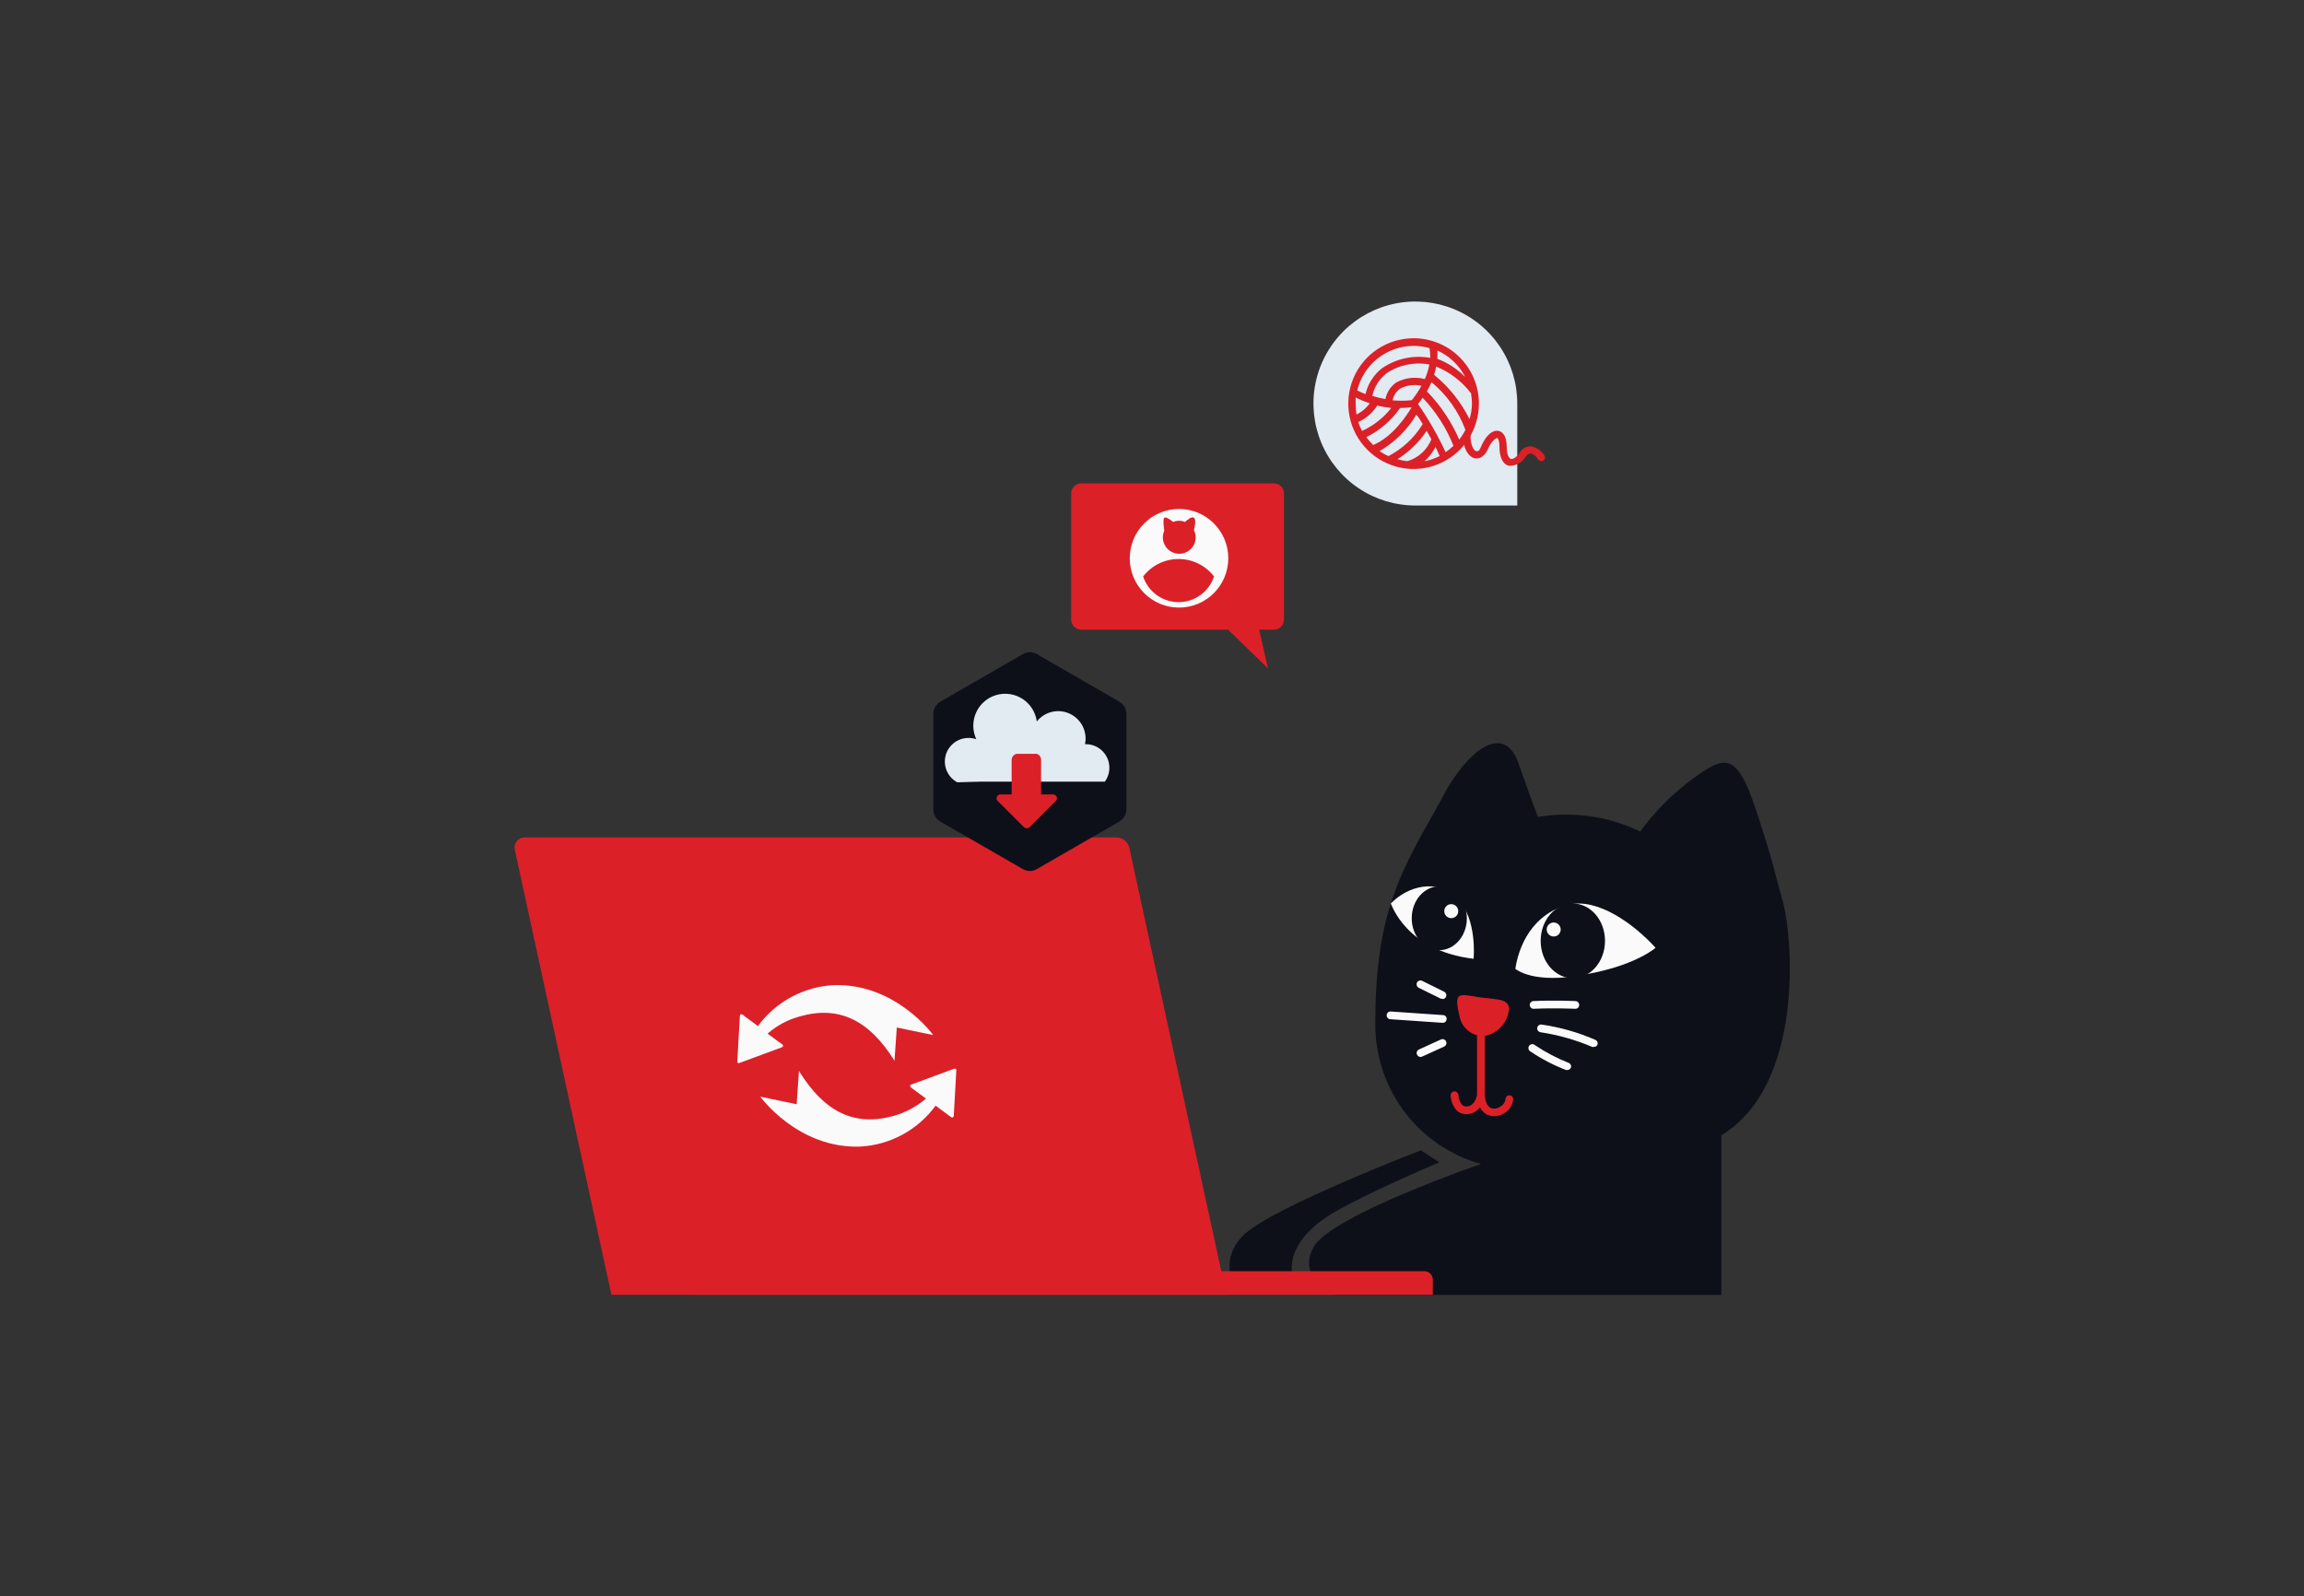 <svg width="241" height="167" viewBox="0 0 241 167" fill="none" xmlns="http://www.w3.org/2000/svg">
<rect x="0" y="0" width="241" height="167" fill="#333333" stroke="none"/>
<path d="M150.551 121.595C148.502 122.467 143.942 124.434 140.021 126.558C136.1 128.683 133.653 131.986 136.091 135.446H129.602C129.602 135.446 127.007 131.986 130.233 129.072C133.458 126.159 148.623 120.342 148.623 120.342L150.551 121.595Z" fill="#0D1019"/>
<path d="M151.413 82.424C154.398 77.544 157.54 76.152 158.828 79.835C160.117 83.519 160.867 85.467 160.867 85.467C164.504 84.852 168.242 85.383 171.564 86.989C173.101 84.885 174.948 83.027 177.042 81.478C180.342 79.121 181.603 78.49 183.642 84.623C185.681 90.755 185.496 90.894 186.423 94.067C187.6 98.085 188.703 113.551 180.055 118.765V135.465H139.622C139.622 135.465 135.535 133.73 137.426 130.427C139.317 127.124 154.898 121.771 154.898 121.771C151.626 120.85 148.759 118.854 146.758 116.104C144.757 113.354 143.739 110.01 143.868 106.611C143.868 94.067 147.483 89.818 151.413 82.424Z" fill="#0D1019"/>
<path d="M158.504 101.35C159.023 98.001 161.016 95.376 164.065 94.643C167.115 93.91 170.878 96.637 173.177 99.152C173.177 99.152 171.11 101.007 165.845 101.935C160.358 103.03 158.504 101.35 158.504 101.35Z" fill="#FAFAFA"/>
<path d="M154.138 100.302C154.138 100.302 154.555 96.211 152.46 94.012C150.365 91.813 147.195 92.722 145.481 94.522C145.527 94.522 147.01 99.467 154.138 100.302Z" fill="#FAFAFA"/>
<path d="M153.721 104.162C156.168 104.653 157.781 104.282 157.846 105.535C157.787 106.214 157.513 106.856 157.062 107.367C156.612 107.878 156.009 108.231 155.343 108.374C154.731 108.424 154.122 108.248 153.632 107.879C153.141 107.509 152.803 106.972 152.683 106.37C152.145 104.143 152.414 103.967 153.721 104.162Z" fill="#DC2028"/>
<path d="M160.358 105.535C160.261 105.52 160.173 105.471 160.11 105.397C160.046 105.323 160.011 105.229 160.011 105.131C160.011 105.034 160.046 104.939 160.11 104.865C160.173 104.791 160.261 104.742 160.358 104.728C162.554 104.616 164.77 104.728 164.798 104.728C164.851 104.73 164.904 104.743 164.952 104.766C165.001 104.788 165.045 104.821 165.081 104.86C165.117 104.9 165.145 104.946 165.163 104.997C165.181 105.047 165.189 105.101 165.187 105.154C165.185 105.208 165.172 105.26 165.149 105.308C165.126 105.356 165.094 105.399 165.054 105.435C165.014 105.47 164.968 105.497 164.917 105.514C164.867 105.532 164.814 105.539 164.761 105.535C164.761 105.535 162.554 105.433 160.395 105.535H160.358Z" fill="#FAFAFA"/>
<path d="M166.707 109.524C166.655 109.536 166.601 109.536 166.55 109.524C164.808 108.782 162.98 108.264 161.108 107.984C161.01 107.963 160.922 107.905 160.863 107.823C160.804 107.74 160.778 107.639 160.79 107.538C160.801 107.438 160.85 107.345 160.926 107.278C161.002 107.211 161.1 107.175 161.201 107.177C163.156 107.454 165.064 107.994 166.874 108.782C166.972 108.827 167.049 108.908 167.089 109.008C167.129 109.108 167.128 109.22 167.087 109.32C167.048 109.385 166.992 109.438 166.925 109.474C166.858 109.51 166.783 109.527 166.707 109.524Z" fill="#FAFAFA"/>
<path d="M163.936 111.936C163.893 111.946 163.849 111.946 163.806 111.936C162.501 111.436 161.257 110.788 160.098 110.007C160.047 109.981 160.001 109.945 159.964 109.9C159.928 109.855 159.901 109.803 159.886 109.748C159.871 109.692 159.868 109.634 159.877 109.577C159.886 109.52 159.907 109.465 159.939 109.417C159.971 109.369 160.012 109.328 160.061 109.297C160.11 109.266 160.164 109.245 160.221 109.237C160.278 109.229 160.337 109.233 160.392 109.249C160.448 109.265 160.499 109.292 160.543 109.329C161.648 110.071 162.829 110.693 164.065 111.185C164.116 111.202 164.162 111.228 164.202 111.263C164.241 111.298 164.274 111.34 164.297 111.388C164.321 111.435 164.334 111.487 164.337 111.54C164.34 111.592 164.333 111.645 164.316 111.695C164.283 111.768 164.229 111.83 164.162 111.873C164.094 111.916 164.016 111.938 163.936 111.936Z" fill="#FAFAFA"/>
<path d="M150.885 104.477C150.826 104.49 150.766 104.49 150.708 104.477L148.4 103.336C148.306 103.288 148.233 103.205 148.199 103.104C148.164 103.004 148.17 102.894 148.215 102.798C148.239 102.75 148.272 102.707 148.312 102.671C148.352 102.636 148.399 102.609 148.45 102.591C148.501 102.574 148.554 102.567 148.608 102.571C148.662 102.574 148.714 102.588 148.762 102.612L151.07 103.753C151.151 103.796 151.215 103.863 151.252 103.946C151.29 104.029 151.299 104.122 151.278 104.211C151.256 104.299 151.206 104.378 151.135 104.435C151.064 104.491 150.975 104.523 150.885 104.523V104.477Z" fill="#FAFAFA"/>
<path d="M150.885 107.001L145.481 106.629C145.423 106.633 145.364 106.625 145.31 106.604C145.255 106.584 145.206 106.552 145.165 106.51C145.124 106.469 145.092 106.42 145.072 106.365C145.051 106.31 145.043 106.252 145.047 106.194C145.051 106.136 145.067 106.079 145.095 106.028C145.123 105.977 145.161 105.932 145.207 105.897C145.254 105.862 145.307 105.837 145.364 105.824C145.42 105.811 145.479 105.811 145.536 105.822L150.94 106.193C150.994 106.194 151.047 106.207 151.095 106.229C151.144 106.251 151.188 106.284 151.223 106.324C151.259 106.364 151.286 106.411 151.303 106.462C151.319 106.513 151.325 106.567 151.32 106.62C151.317 106.674 151.303 106.726 151.279 106.774C151.255 106.823 151.222 106.866 151.181 106.901C151.141 106.936 151.094 106.963 151.043 106.98C150.992 106.998 150.938 107.004 150.885 107.001Z" fill="#FAFAFA"/>
<path d="M148.586 110.573C148.493 110.572 148.403 110.54 148.331 110.481C148.259 110.422 148.209 110.341 148.19 110.25C148.171 110.159 148.183 110.064 148.224 109.981C148.266 109.898 148.335 109.832 148.419 109.793L150.718 108.745C150.766 108.722 150.819 108.71 150.873 108.707C150.926 108.705 150.98 108.714 151.03 108.732C151.08 108.751 151.127 108.779 151.166 108.815C151.206 108.852 151.237 108.896 151.26 108.944C151.282 108.993 151.295 109.046 151.297 109.099C151.3 109.153 151.291 109.207 151.273 109.257C151.254 109.307 151.226 109.354 151.189 109.393C151.153 109.433 151.109 109.465 151.061 109.487L148.753 110.535C148.701 110.561 148.644 110.574 148.586 110.573Z" fill="#FAFAFA"/>
<path d="M157.883 114.581C157.775 114.581 157.671 114.624 157.594 114.7C157.518 114.777 157.475 114.881 157.475 114.989C157.452 115.162 157.386 115.328 157.282 115.469C157.178 115.61 157.041 115.722 156.882 115.796C156.736 115.899 156.565 115.96 156.387 115.973C156.209 115.987 156.031 115.951 155.871 115.87C155.491 115.648 155.297 115.063 155.306 114.209C155.306 112.493 155.306 107.223 155.306 107.177C155.31 107.122 155.302 107.067 155.283 107.016C155.264 106.964 155.234 106.918 155.196 106.879C155.157 106.84 155.11 106.81 155.059 106.791C155.008 106.772 154.953 106.765 154.898 106.769C154.845 106.769 154.792 106.779 154.743 106.8C154.694 106.821 154.65 106.851 154.613 106.889C154.576 106.927 154.547 106.972 154.527 107.021C154.508 107.071 154.498 107.124 154.5 107.177C154.5 107.233 154.5 112.484 154.5 114.2C154.5 114.312 154.5 114.414 154.5 114.525C154.5 114.525 154.342 115.685 153.434 115.75C153.345 115.759 153.256 115.751 153.171 115.723C153.086 115.696 153.008 115.651 152.942 115.592C152.701 115.302 152.564 114.939 152.553 114.562C152.544 114.457 152.496 114.359 152.419 114.287C152.342 114.215 152.241 114.174 152.136 114.172C152.082 114.174 152.03 114.185 151.98 114.207C151.931 114.229 151.887 114.26 151.85 114.298C151.813 114.337 151.784 114.383 151.765 114.433C151.745 114.483 151.736 114.536 151.737 114.59C151.759 115.186 151.992 115.755 152.395 116.195C152.662 116.435 153.01 116.565 153.369 116.557H153.48C153.741 116.543 153.996 116.471 154.225 116.346C154.454 116.221 154.653 116.045 154.805 115.833C154.948 116.131 155.174 116.382 155.454 116.557C155.704 116.696 155.984 116.77 156.27 116.77C156.625 116.767 156.973 116.671 157.28 116.492C157.564 116.346 157.805 116.129 157.98 115.862C158.156 115.596 158.259 115.289 158.281 114.97C158.277 114.867 158.233 114.769 158.159 114.697C158.085 114.624 157.986 114.583 157.883 114.581Z" fill="#DC2028"/>
<path d="M164.52 102.334C166.378 102.334 167.884 100.585 167.884 98.428C167.884 96.271 166.378 94.522 164.52 94.522C162.661 94.522 161.155 96.271 161.155 98.428C161.155 100.585 162.661 102.334 164.52 102.334Z" fill="#0D1019"/>
<path d="M150.551 99.402C152.143 99.402 153.434 97.907 153.434 96.062C153.434 94.218 152.143 92.722 150.551 92.722C148.959 92.722 147.668 94.218 147.668 96.062C147.668 97.907 148.959 99.402 150.551 99.402Z" fill="#0D1019"/>
<path d="M151.802 96.053C152.207 96.053 152.534 95.725 152.534 95.32C152.534 94.915 152.207 94.587 151.802 94.587C151.398 94.587 151.07 94.915 151.07 95.32C151.07 95.725 151.398 96.053 151.802 96.053Z" fill="#FAFAFA"/>
<path d="M162.517 97.973C162.922 97.973 163.25 97.645 163.25 97.24C163.25 96.836 162.922 96.507 162.517 96.507C162.113 96.507 161.785 96.836 161.785 97.24C161.785 97.645 162.113 97.973 162.517 97.973Z" fill="#FAFAFA"/>
<path d="M158.708 42.223V52.883H148.057C145.948 52.885 143.886 52.261 142.132 51.089C140.377 49.917 139.01 48.251 138.202 46.301C137.394 44.351 137.182 42.205 137.593 40.135C138.004 38.064 139.019 36.162 140.511 34.669C142.002 33.177 143.902 32.16 145.971 31.749C148.039 31.338 150.184 31.55 152.132 32.358C154.08 33.167 155.745 34.536 156.915 36.292C158.086 38.048 158.71 40.112 158.708 42.223Z" fill="#E2EAF2"/>
<path d="M147.872 35.385C146.521 35.384 145.199 35.783 144.074 36.533C142.95 37.283 142.072 38.351 141.554 39.6C141.036 40.849 140.899 42.224 141.161 43.551C141.424 44.878 142.074 46.098 143.029 47.055C143.984 48.012 145.201 48.664 146.527 48.929C147.852 49.193 149.226 49.059 150.475 48.541C151.724 48.024 152.791 47.148 153.542 46.023C154.293 44.898 154.694 43.576 154.694 42.223C154.694 40.411 153.976 38.673 152.697 37.391C151.417 36.109 149.682 35.388 147.872 35.385ZM153.712 43.847C152.82 42.054 151.556 40.472 150.004 39.208C150.098 38.926 150.172 38.637 150.226 38.345C151.669 38.936 152.927 39.904 153.869 41.147C153.932 41.502 153.966 41.862 153.971 42.223C153.961 42.774 153.873 43.32 153.712 43.847ZM145.666 41.88C145.762 41.378 146.052 40.935 146.472 40.646C147.154 40.291 147.939 40.19 148.688 40.358C148.394 40.887 148.056 41.39 147.677 41.861C147.009 41.937 146.335 41.943 145.666 41.88ZM141.801 42.223C141.801 42.001 141.801 41.796 141.801 41.583C142.278 41.824 142.774 42.026 143.284 42.186C142.923 42.69 142.442 43.095 141.884 43.364C141.825 42.987 141.803 42.605 141.819 42.223H141.801ZM149.04 39.653C148.036 39.392 146.971 39.518 146.055 40.006C145.464 40.417 145.055 41.043 144.915 41.75C144.45 41.672 143.992 41.561 143.543 41.416C143.749 40.484 144.27 39.652 145.017 39.059C146.335 38.17 147.951 37.837 149.513 38.132C149.414 38.655 149.255 39.166 149.04 39.653ZM144.072 42.437C144.552 42.545 145.038 42.626 145.527 42.678C144.717 43.715 143.667 44.54 142.468 45.081C142.311 44.782 142.178 44.472 142.07 44.153C142.9 43.786 143.598 43.174 144.072 42.399V42.437ZM148.808 44.376C147.942 45.795 146.705 46.95 145.23 47.716C144.905 47.57 144.594 47.393 144.303 47.187C145.89 46.27 147.215 44.96 148.15 43.383C148.363 43.606 148.576 43.958 148.808 44.339V44.376ZM149.244 45.099C149.401 45.368 149.559 45.656 149.726 45.953C149.506 46.499 149.166 46.989 148.732 47.386C148.297 47.783 147.778 48.076 147.214 48.244C146.862 48.211 146.514 48.142 146.176 48.04C147.394 47.275 148.436 46.26 149.235 45.062L149.244 45.099ZM150.171 46.788C150.319 47.085 150.458 47.382 150.588 47.716C150.088 47.962 149.558 48.143 149.012 48.254C149.48 47.823 149.869 47.315 150.162 46.751L150.171 46.788ZM148.317 42.279C148.447 42.121 148.614 41.898 148.808 41.611C150.198 43.062 151.294 44.77 152.034 46.639C151.78 46.887 151.504 47.111 151.209 47.307C150.392 45.537 149.421 43.842 148.308 42.242L148.317 42.279ZM149.244 40.952C149.426 40.637 149.59 40.312 149.735 39.978C151.334 41.302 152.558 43.023 153.285 44.969C153.103 45.33 152.886 45.672 152.636 45.99C151.819 44.106 150.666 42.387 149.235 40.915L149.244 40.952ZM153.211 39.393C152.397 38.58 151.421 37.948 150.347 37.538C150.37 37.248 150.37 36.956 150.347 36.666C151.576 37.219 152.587 38.166 153.22 39.356L153.211 39.393ZM147.872 36.183C148.43 36.185 148.985 36.263 149.522 36.415C149.588 36.751 149.613 37.094 149.596 37.436C147.83 37.12 146.01 37.517 144.535 38.54C143.681 39.22 143.081 40.168 142.83 41.23C142.535 41.116 142.248 40.986 141.968 40.841C142.288 39.514 143.044 38.334 144.115 37.489C145.185 36.645 146.509 36.185 147.872 36.183ZM142.904 45.739C144.325 45.034 145.546 43.981 146.454 42.678H146.5C146.888 42.675 147.274 42.651 147.659 42.604C147.251 43.299 145.74 45.684 143.636 46.556C143.364 46.297 143.118 46.011 142.904 45.702V45.739Z" fill="#DC2028"/>
<path d="M158.087 48.718C157.982 48.736 157.876 48.736 157.772 48.718C157.169 48.523 156.845 47.79 156.845 46.751C156.845 46.083 156.678 45.823 156.594 45.823C156.511 45.823 156.029 46.083 155.667 46.918C155.185 48.022 154.509 47.994 154.24 47.938C153.508 47.762 152.998 46.732 153.054 45.545C153.063 45.446 153.109 45.355 153.183 45.29C153.257 45.224 153.353 45.189 153.452 45.192C153.502 45.194 153.551 45.207 153.596 45.228C153.641 45.249 153.682 45.279 153.716 45.316C153.749 45.353 153.775 45.397 153.792 45.444C153.809 45.491 153.816 45.541 153.814 45.591C153.814 46.519 154.129 47.131 154.416 47.196C154.703 47.261 154.796 47.011 154.972 46.612C155.445 45.535 156.122 44.951 156.752 45.081C157.067 45.146 157.605 45.452 157.605 46.76C157.605 47.577 157.836 47.938 158.031 48.003C158.226 48.068 158.587 47.892 158.958 47.363C159.076 47.159 159.244 46.989 159.448 46.871C159.651 46.752 159.881 46.688 160.117 46.686C160.415 46.736 160.7 46.85 160.95 47.022C161.199 47.193 161.409 47.417 161.563 47.678C161.609 47.763 161.622 47.862 161.598 47.956C161.574 48.05 161.516 48.131 161.434 48.183C161.353 48.235 161.255 48.254 161.16 48.236C161.065 48.218 160.98 48.165 160.923 48.087C160.812 47.92 160.441 47.447 160.089 47.437C159.982 47.457 159.88 47.5 159.79 47.562C159.701 47.625 159.626 47.705 159.57 47.799C159.412 48.058 159.195 48.275 158.937 48.435C158.68 48.594 158.388 48.691 158.087 48.718Z" fill="#DC2028"/>
<path d="M113.085 50.573H133.264C133.4 50.573 133.535 50.6 133.661 50.652C133.787 50.705 133.901 50.781 133.998 50.877C134.094 50.974 134.171 51.089 134.223 51.215C134.275 51.341 134.302 51.476 134.302 51.612V64.852C134.295 65.117 134.188 65.37 134.002 65.559C133.816 65.749 133.566 65.861 133.301 65.872H131.706L132.633 69.927L128.453 65.872H113.085C112.808 65.87 112.544 65.758 112.35 65.562C112.156 65.366 112.046 65.1 112.046 64.824V51.612C112.046 51.337 112.156 51.072 112.351 50.877C112.545 50.683 112.809 50.573 113.085 50.573Z" fill="#DC2028"/>
<path d="M123.327 63.562C126.173 63.562 128.481 61.253 128.481 58.404C128.481 55.555 126.173 53.245 123.327 53.245C120.481 53.245 118.173 55.555 118.173 58.404C118.173 61.253 120.481 63.562 123.327 63.562Z" fill="#FAFAFA"/>
<path d="M126.988 60.306C126.732 61.087 126.236 61.768 125.57 62.251C124.904 62.733 124.103 62.993 123.281 62.993C122.459 62.993 121.658 62.733 120.992 62.251C120.326 61.768 119.829 61.087 119.573 60.306C120.01 59.738 120.572 59.278 121.215 58.961C121.858 58.645 122.564 58.48 123.281 58.48C123.997 58.48 124.704 58.645 125.347 58.961C125.99 59.278 126.551 59.738 126.988 60.306Z" fill="#DC2028"/>
<path d="M124.884 55.481C124.949 55.221 125.153 54.321 124.884 54.164C124.616 54.006 124.226 54.368 123.957 54.6C123.763 54.521 123.555 54.48 123.346 54.479C123.13 54.48 122.916 54.521 122.715 54.6C122.419 54.368 121.955 54.043 121.788 54.164C121.622 54.284 121.742 55.277 121.788 55.509C121.67 55.77 121.619 56.057 121.64 56.344C121.661 56.63 121.754 56.906 121.909 57.148C122.064 57.389 122.278 57.587 122.53 57.724C122.781 57.862 123.064 57.934 123.35 57.934C123.637 57.934 123.919 57.862 124.171 57.724C124.423 57.587 124.636 57.389 124.792 57.148C124.947 56.906 125.039 56.63 125.06 56.344C125.082 56.057 125.031 55.77 124.912 55.509L124.884 55.481Z" fill="#DC2028"/>
<path d="M128.286 135.456H63.958L53.845 88.881C53.812 88.728 53.813 88.57 53.849 88.418C53.885 88.266 53.954 88.124 54.052 88.002C54.15 87.88 54.273 87.782 54.414 87.714C54.554 87.646 54.709 87.611 54.865 87.61H116.792C117.103 87.613 117.404 87.721 117.647 87.916C117.889 88.111 118.058 88.383 118.127 88.686L128.286 135.456Z" fill="#DC2028"/>
<path d="M72.689 135.456H149.874V133.851C149.872 133.621 149.779 133.401 149.616 133.24C149.453 133.078 149.232 132.988 149.003 132.988H72.689V135.456Z" fill="#DC2028"/>
<path d="M99.83 111.797L95.325 113.458C95.294 113.466 95.266 113.482 95.245 113.506C95.223 113.529 95.209 113.558 95.203 113.589C95.197 113.62 95.2 113.652 95.212 113.681C95.224 113.711 95.243 113.736 95.269 113.755L96.854 114.924C95.879 115.766 94.73 116.384 93.49 116.733C89.42 117.883 86.241 116.371 83.571 112.038L83.33 115.518L79.53 114.729C79.53 114.729 83.423 120.138 89.912 119.952C91.473 119.878 92.998 119.455 94.374 118.713C95.751 117.971 96.943 116.93 97.865 115.666L99.505 116.881C99.531 116.899 99.561 116.909 99.592 116.91C99.623 116.911 99.654 116.903 99.681 116.888C99.708 116.872 99.73 116.85 99.745 116.822C99.76 116.795 99.766 116.764 99.765 116.733L100.034 111.936C100.032 111.913 100.025 111.89 100.013 111.869C100.001 111.849 99.985 111.831 99.965 111.818C99.945 111.804 99.923 111.795 99.9 111.792C99.876 111.788 99.852 111.79 99.83 111.797Z" fill="#FAFAFA"/>
<path d="M81.875 109.302L80.29 108.133C81.261 107.286 82.412 106.671 83.655 106.333C87.724 105.173 90.903 106.685 93.564 110.972L93.805 107.492L97.614 108.281C97.614 108.281 93.731 102.872 87.242 103.058C85.68 103.133 84.154 103.557 82.776 104.298C81.398 105.04 80.204 106.081 79.28 107.344L77.648 106.129C77.623 106.111 77.592 106.101 77.561 106.1C77.53 106.099 77.5 106.107 77.473 106.122C77.446 106.138 77.424 106.16 77.409 106.188C77.394 106.215 77.387 106.246 77.389 106.277L77.12 111.074C77.122 111.096 77.129 111.118 77.14 111.138C77.151 111.158 77.167 111.175 77.185 111.188C77.204 111.201 77.225 111.21 77.247 111.215C77.27 111.219 77.293 111.218 77.315 111.213L81.81 109.552C81.833 109.542 81.853 109.526 81.868 109.507C81.884 109.488 81.896 109.466 81.902 109.442C81.908 109.418 81.909 109.393 81.904 109.369C81.9 109.344 81.89 109.322 81.875 109.302Z" fill="#FAFAFA"/>
<path d="M117.821 84.678V74.677C117.821 74.422 117.754 74.171 117.627 73.95C117.5 73.729 117.318 73.544 117.098 73.415L108.45 68.424C108.23 68.296 107.981 68.228 107.727 68.228C107.473 68.228 107.224 68.296 107.004 68.424L98.347 73.415C98.127 73.544 97.945 73.729 97.818 73.95C97.691 74.171 97.624 74.422 97.624 74.677V84.678C97.624 84.933 97.691 85.184 97.818 85.405C97.945 85.627 98.127 85.811 98.347 85.94L106.995 90.922C107.215 91.052 107.467 91.12 107.722 91.12C107.978 91.12 108.229 91.052 108.45 90.922L117.107 85.931C117.324 85.801 117.504 85.618 117.629 85.398C117.754 85.179 117.82 84.931 117.821 84.678Z" fill="#0D1019"/>
<path d="M102.508 81.774H115.569C115.838 81.406 115.999 80.971 116.036 80.516C116.073 80.062 115.983 79.606 115.776 79.2C115.57 78.793 115.255 78.452 114.867 78.213C114.478 77.975 114.031 77.849 113.576 77.85H113.492C113.624 77.219 113.54 76.561 113.253 75.984C112.965 75.407 112.492 74.943 111.909 74.669C111.326 74.394 110.667 74.324 110.039 74.47C109.412 74.617 108.852 74.971 108.45 75.475C108.386 74.998 108.22 74.54 107.964 74.133C107.707 73.726 107.365 73.379 106.962 73.117C106.558 72.854 106.103 72.682 105.627 72.612C105.152 72.542 104.666 72.576 104.205 72.711C103.743 72.847 103.316 73.08 102.953 73.396C102.59 73.712 102.3 74.102 102.102 74.541C101.904 74.98 101.803 75.456 101.806 75.938C101.809 76.419 101.916 76.894 102.119 77.33C101.869 77.244 101.605 77.2 101.341 77.2C100.788 77.191 100.249 77.367 99.808 77.701C99.368 78.035 99.053 78.508 98.913 79.042C98.773 79.577 98.816 80.144 99.036 80.651C99.256 81.158 99.64 81.576 100.126 81.839L102.508 81.774Z" fill="#E2EAF2"/>
<path d="M110.183 83.11H108.895V79.492C108.898 79.353 108.856 79.217 108.776 79.103C108.696 78.99 108.582 78.905 108.45 78.861H106.346C106.199 78.891 106.067 78.969 105.971 79.084C105.875 79.198 105.821 79.342 105.818 79.492V83.11H104.65C104.569 83.108 104.49 83.13 104.422 83.174C104.355 83.218 104.302 83.281 104.271 83.355C104.24 83.429 104.232 83.511 104.248 83.59C104.264 83.669 104.304 83.741 104.362 83.797L107.087 86.515C107.129 86.557 107.178 86.59 107.232 86.612C107.286 86.635 107.344 86.646 107.403 86.646C107.461 86.646 107.519 86.635 107.573 86.612C107.627 86.59 107.676 86.557 107.718 86.515L110.434 83.797C110.49 83.743 110.529 83.675 110.546 83.599C110.564 83.523 110.559 83.445 110.533 83.372C110.506 83.299 110.459 83.235 110.397 83.189C110.335 83.142 110.261 83.115 110.183 83.11Z" fill="#DC2028"/>
</svg>
